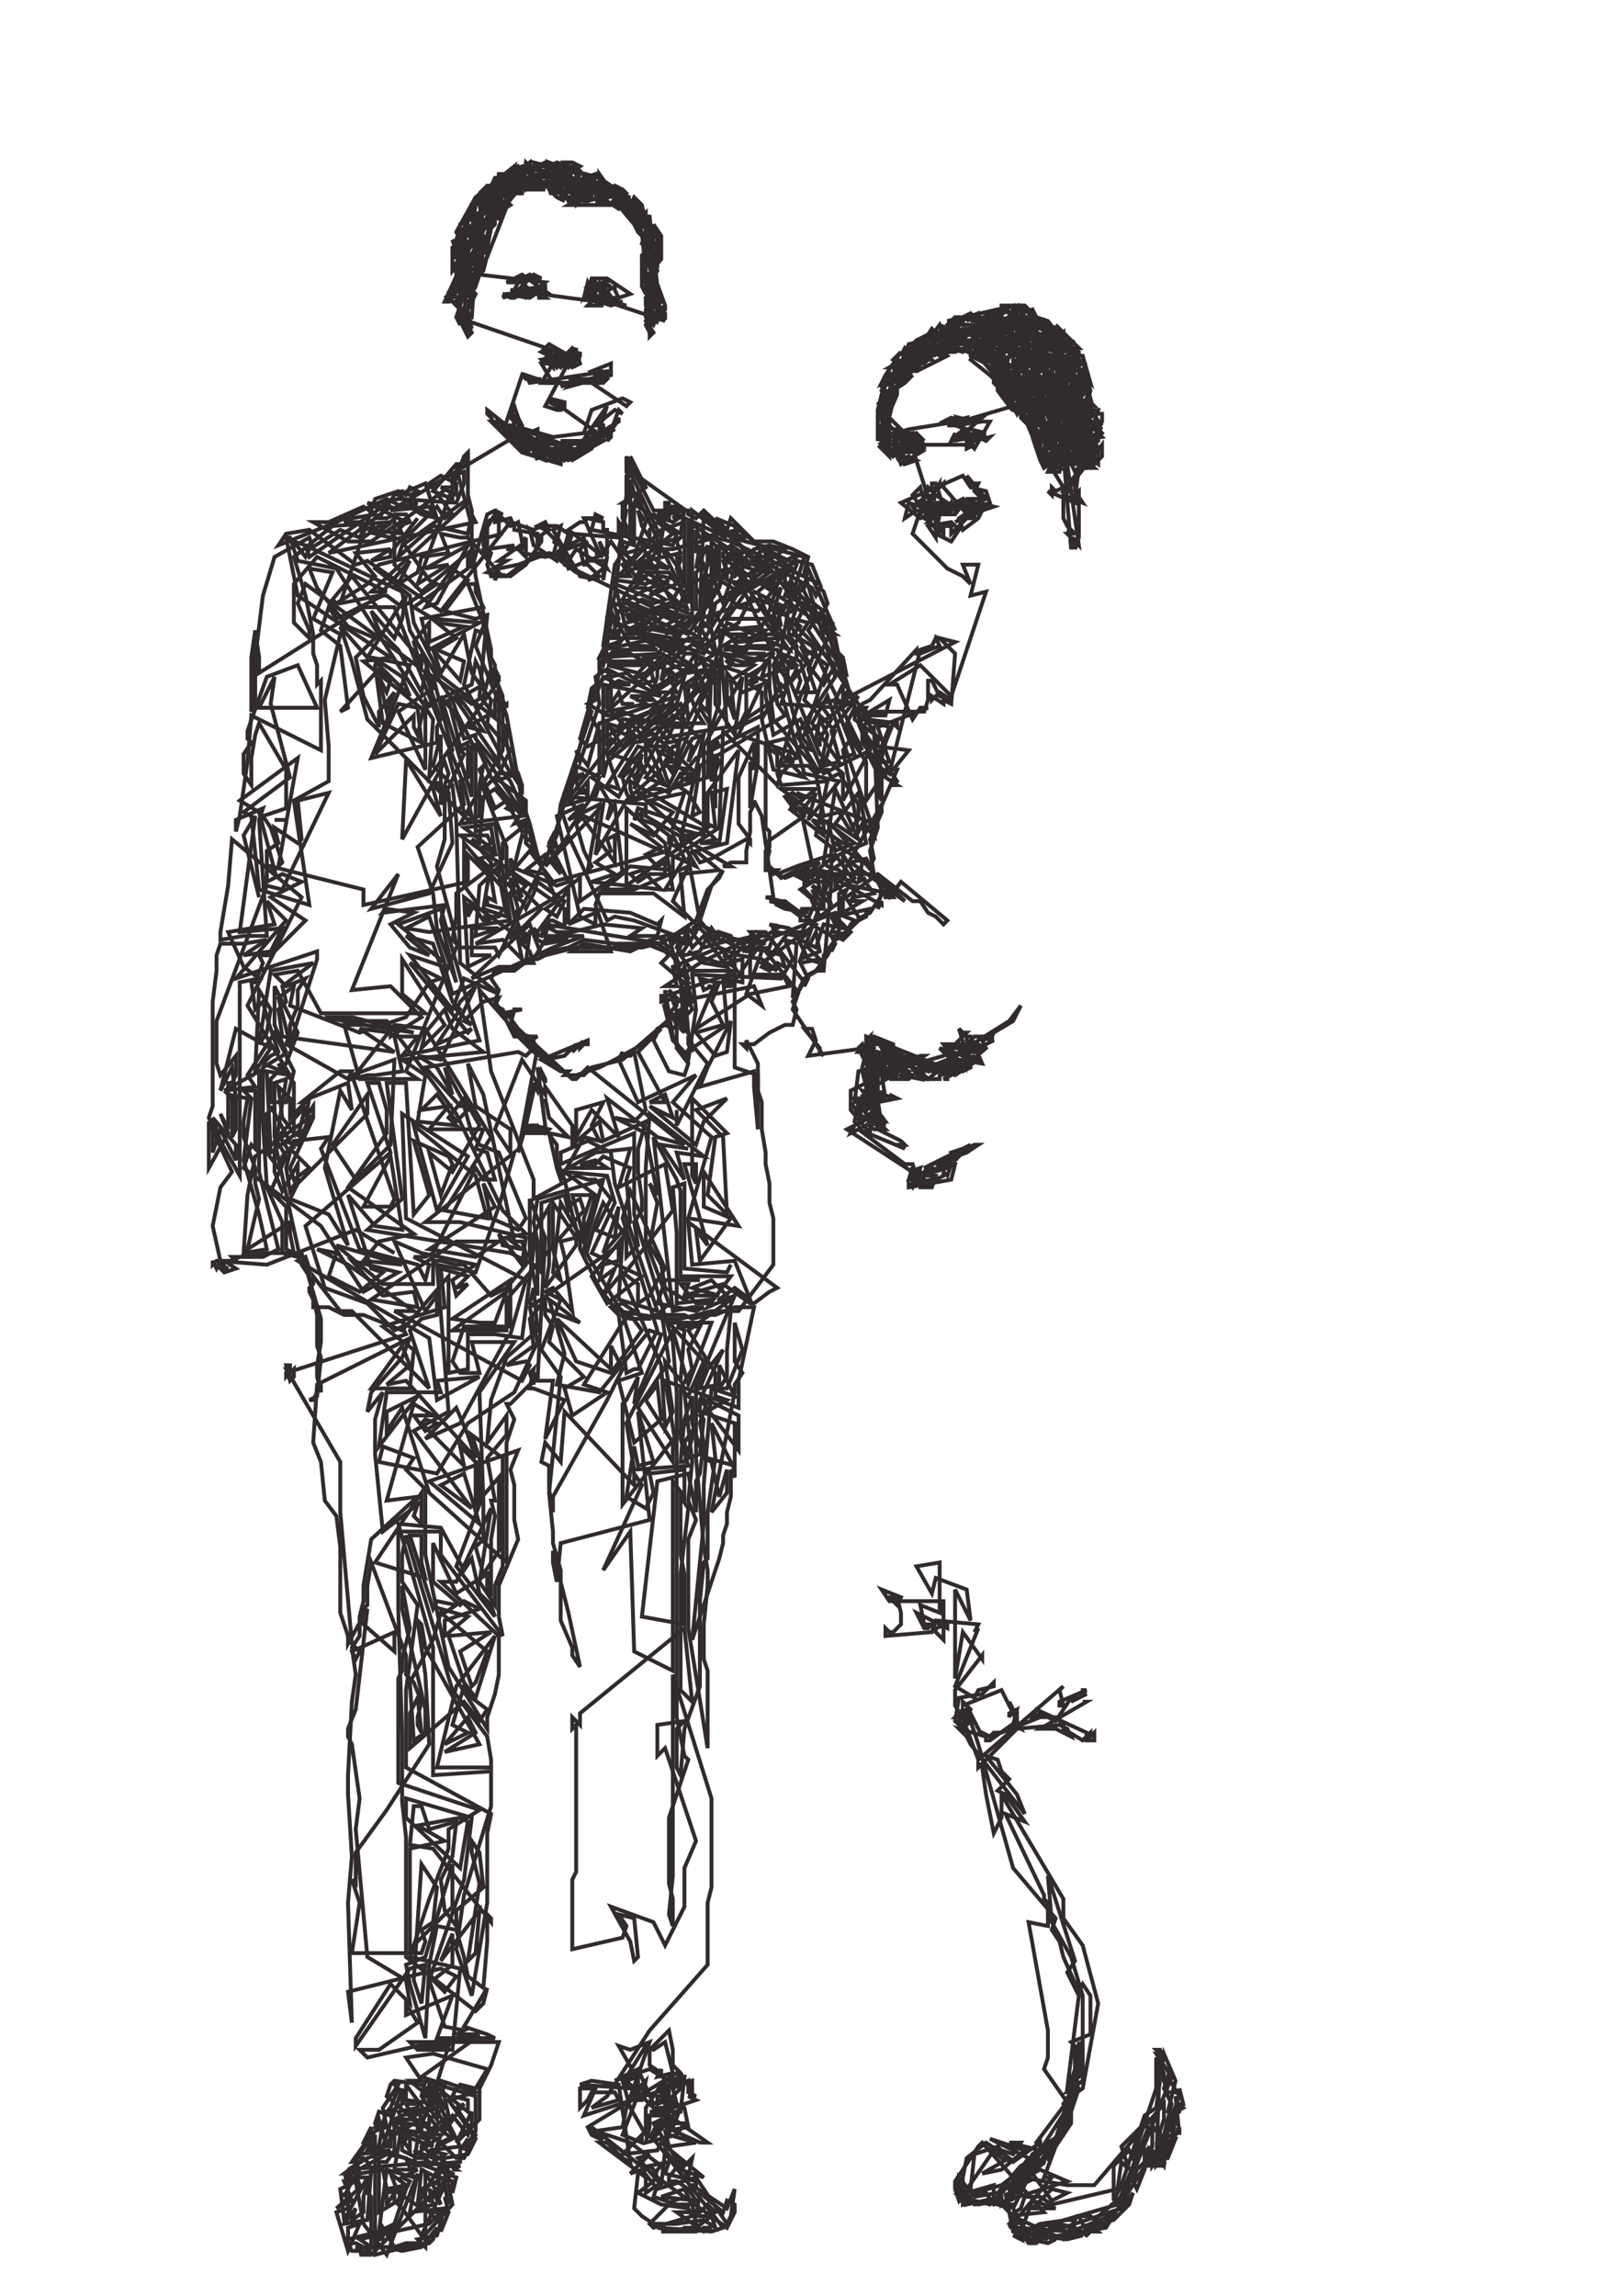 <?xml version="1.0" encoding="ISO-8859-1"?>
<!DOCTYPE svg PUBLIC '-//W3C//DTD SVG 1.0//EN'
          'http://www.w3.org/TR/2001/REC-SVG-20010904/DTD/svg10.dtd'>
<svg width="210.0mm" height="297.0mm" xmlns:xlink="http://www.w3.org/1999/xlink" xmlns="http://www.w3.org/2000/svg"
><g id="Copic_Original_100_Black"
  ><g style="fill:rgb(49,43,43); text-rendering:optimizeLegibility; stroke:rgb(49,43,43);" transform="matrix(1.891,0,0,1.891,0,0) translate(12,0)"
    ><path style="fill:none;" d="M260 118 L258 85 L252 85 L255 87 L258 105 L257 116 L251 95 L253 87 L256 100 L257 107 L254 102 L252 93 L244 82 L242 91 L246 86 L246 89 L266 93 L262 120 L269 109 L269 120 L264 119 L268 113 L268 119 L266 118 L266 117 L260 98 L261 86 L265 92 L264 92 L258 116 L259 119 L268 108 L267 95 L270 105 L261 98 L263 93 L261 95 L262 98 L260 100 L260 106 L262 109 L262 114 L263 117 L264 115 L267 105 L263 103 L261 111 L261 115 L262 116 L261 121 L258 119 L259 115 L258 113 L256 107 L249 102 L246 97 L250 96 L251 98 L252 103 L249 101 L251 101 L248 99 L250 98 L255 93 L257 86 L257 96 L255 99 L255 102 L252 106 L251 104 L251 106 L248 102 L242 82 L242 88 L223 90 L217 103 L224 95 L231 90 L223 92 L221 97 L226 92 L224 91 L234 84 L235 88 L230 88 L228 87 L225 89 L226 89 L228 90 L224 96 L226 95 L220 93 L216 114 L221 112 L225 116 L225 115 L222 112 L224 113 L226 116 L219 117 L220 116 L223 115 L219 112 L217 113 L216 103 L218 96 L218 99 L219 103 L217 105 L216 110 L216 113 L218 114 L217 115 L216 115 L217 114 L219 118 L222 116 L221 115 L219 116 L220 118 L224 116 L223 112 L224 112 L226 115 L226 114 L227 115 L227 116 L223 117 L221 113 L223 114 L221 116 L219 113 L217 112 L222 91 L221 92 L222 90 L226 94 L227 94 L229 92 L235 90 L236 87 L235 84 L259 84 L260 91 L259 89 L260 86 L263 91 L264 88 L266 91 L266 90 L265 91 L267 93 L263 99 L264 103 L268 109 L266 112 L267 113 L268 112 L271 116 L270 111 L270 120 L271 118 L271 120 L269 121 L267 121 L266 129 L264 126 L266 125 L265 125 L264 127 L263 127 L272 115 L271 117 L272 117 L272 120 L255 107 L253 108 L253 106 L258 102 L258 94 L259 93 L262 93 L265 95 L265 94 L264 95 L264 96 L267 102 L266 104 L267 104 L264 101 L263 102 L268 96 L268 95 L270 103 L266 99 L266 97 L270 100 L252 94 L254 88 L255 86 L256 86 L256 87 L252 80 L244 85 L251 85 L251 89 L252 88 L252 86 L243 93 L240 90 L244 91 L248 95 L250 95 L246 92 L247 87 L245 88 L244 86 L245 86 L246 82 L251 83 L257 83 L262 86 L265 88 L257 90 L262 91 L261 94 L255 105 L254 109 L257 108 L256 109 L256 110 L255 112 L255 111 L258 114 L259 118 L257 117 L265 118 L264 116 L263 120 L261 118 L260 119 L262 121 L258 120 L248 96 L250 97 L259 91 L252 101 L255 98 L254 96 L254 97 L273 111 L265 109 L265 106 L261 109 L258 103 L264 106 L267 118 L266 120 L272 114 L271 112 L271 113 L269 115 L267 116 L270 110 L269 103 L266 108 L267 112 L263 109 L264 113 L259 113 L258 111 L261 106 L264 99 L256 105 L259 106 L259 108 L262 111 L266 107 L267 109 L267 108 L271 106 L272 106 L271 109 L273 110 L269 105 L270 101 L268 93 L267 94 L229 87 L230 86 L229 86 L225 88 L224 89 L224 90 L221 99 L223 97 L224 93 L228 89 L233 90 L233 84 L235 83 L241 82 L241 87 L240 91 L243 92 L244 93 L246 98 L241 92 L239 85 L237 87 L235 86 L234 87 L237 86 L236 85 L231 86 L232 84 L231 89 L226 93 L229 93 L228 92 L232 90 L232 89 L258 89 L259 85 L250 82 L255 82 L252 79 L249 81 L247 80 L251 79 L249 90 L247 91 L247 96 L251 94 L253 96 L256 102 L257 100 L259 94 L263 95 L263 97 L261 96 L262 96 L258 101 L260 103 L262 102 L262 101 L261 100 L255 96 L256 94 L253 93 L254 95 L254 85 L252 84 L247 84 L248 83 L243 83 L243 81 L245 82 L246 80 L233 83 L259 88 L258 86 L265 89 L263 90 L261 90 L267 92 L267 91 L263 89 L263 86 L262 87 L259 83 L256 82 L255 80 L252 81 L252 82 L253 84 L257 85 L254 82 L255 81 L253 80 L254 80 L253 79 L247 79 L247 82 L249 87 L247 88 L246 88 L242 87 L240 86 L242 86 L244 87 L243 88 L243 91 L246 93 L250 92 L253 92 L251 90 L250 88 L256 90 L255 88 L256 88 L263 92 L259 92 L251 105 L248 103 L250 102 L252 97 L249 100 L247 101 L246 99 L249 97 L258 104 L263 106 L261 107 L263 108 L266 100 L268 102 L265 107 L263 112 L264 111 L259 116 L261 116 L257 106 L258 107 L257 114 L256 113 L254 108 L255 108 L256 106 L253 103 L253 104 L255 103 L252 100 L253 98 L245 94 L236 90 L231 92 L226 88 L228 88 L231 84 L232 87 L234 86 L218 95 L219 95 L220 97 L220 95 L216 101 L218 103 L217 104 L216 109 L216 104 L217 101 L216 100 L224 97 L222 99 L219 101 L219 100 L220 101 L220 102 L217 109 L220 112 L223 111 L242 108 L235 114 L240 112 L243 113 L238 112 L240 113 L239 113 L239 114 L236 112 L235 113"
      /><path style="fill:none;" d="M265 112 L269 116 L265 119 L266 119 L267 120 L264 120 L267 141 L264 138 L266 138 L264 137 L265 137 L264 136 L263 134 L263 128 L268 130 L266 127 L266 124 L273 115 L273 118 L270 121 L271 121 L257 109 L257 110 L254 110 L252 108 L252 107 L250 106 L250 103 L252 102 L262 94 L266 96 L265 97 L265 96 L268 101 L268 100 L266 102 L265 106 L259 102 L261 99 L264 97 L263 99 L267 102 L269 108 L273 112 L271 114 L268 111 L271 111 L273 113 L262 115 L259 122 L262 122 L263 117 L265 142 L266 139 L265 140 L266 141 L266 142 L267 139 L267 127 L266 128 L266 130 L259 127 L260 128 L260 126 L261 127 L263 126 L255 113 L257 119 L258 121 L270 112 L270 117 L266 122 L257 103 L253 106 L255 106 L257 108 L265 101 L254 101 L252 85 L253 86 L258 84 L262 85 L261 84 L267 90 L264 90 L265 93 L268 94 L266 95 L269 99 L270 105 L271 105 L270 104 L265 114 L264 112 L261 110 L272 110 L273 109 L273 107 L271 107 L269 109 L264 102 L263 104 L262 105 L262 108 L260 108 L259 115 L258 112 L257 112 L256 111 L255 109 L256 109 L243 94 L239 92 L239 90 L238 90 L237 91 L233 90 L249 80 L239 83 L241 83 L239 81 L237 82 L238 82 L237 83 L233 85 L237 87 L241 86 L240 85 L237 85 L216 99 L217 97 L221 91 L219 93 L221 94 L223 89 L227 88 L229 85 L231 87 L229 88 L233 92 L225 96 L221 95 L223 93 L226 91 L227 91 L230 92 L229 91 L235 91 L251 84 L247 87 L248 95 L250 89 L250 94 L252 92 L259 90 L260 88 L256 86 L262 88 L260 89 L262 89 L259 95 L258 95 L257 93 L256 96 L257 95 L255 89 L254 90 L242 92 L241 90 L245 90 L245 89 L250 80 L250 81 L249 83 L249 84 L251 81 L251 88 L250 87 L248 88 L248 90 L246 96 L245 95 L245 99 L249 103 L249 105 L246 101 L246 100 L252 96 L250 96 L251 95 L252 95 L262 100 L262 99 L261 98 L258 99 L259 100 L260 102 L261 102 L261 104 L259 105 L257 105 L256 103 L257 102 L258 102 L256 100 L257 98 L264 96 L268 99 L269 97 L268 97 L270 99 L268 92 L264 92 L264 94 L260 95 L258 91 L255 93 L255 92 L251 101 L250 99 L248 98 L247 97 L246 92 L245 93 L244 91 L241 81 L239 82 L238 83 L240 82 L241 84 L244 82 L246 83 L247 85 L244 86 L244 84 L239 88 L234 88 L235 87 L233 84 L235 82 L236 82 L235 85 L240 87 L241 89 L239 93 L244 97 L249 102 L250 100 L251 102 L253 102 L254 103 L252 105 L251 107 L250 105 L233 110 L235 110 L242 109 L235 108 L234 109 L238 108 L236 113 L237 112 L239 111 L243 112 L241 112 L240 114 L244 113 L243 114 L241 113 L234 114 L235 112 L235 113 L238 111 L232 109 L234 108 L237 109 L236 108 L240 109 L244 109 L240 116 L238 114 L238 116 L240 115 L216 115 L218 117 L218 118 L216 116 L218 116 L218 104 L216 102 L215 106 L215 114 L216 111 L216 110 L218 105 L217 106 L215 104 L216 106 L224 114 L225 113 L227 114 L225 112 L224 113 L224 112 L219 114 L221 120 L226 117 L225 117 L223 116 L220 119 L223 118 L225 119 L222 120 L221 114 L219 112 L221 111 L220 111 L222 114 L222 111 L224 116 L231 138 L227 133 L229 134 L230 132 L227 132 L228 134 L231 132 L234 132 L241 130 L242 131 L241 131 L239 130 L236 130 L235 131 L229 131 L227 134 L229 135 L228 135 L230 133 L232 133 L232 132 L226 132 L226 133 L231 125 L231 126 L232 125 L232 126 L239 134 L237 134 L235 135 L243 131 L242 130 L241 133 L240 131 L237 131 L235 132 L234 130 L233 132 L229 130 L228 131 L232 138 L232 136 L234 136 L234 138 L240 132 L240 134 L238 130 L240 130 L241 131 L244 130 L243 127 L239 126 L237 123 L221 130 L226 134 L228 133 L226 126 L224 128 L226 131 L223 130 L222 134 L225 132 L224 131 L228 128 L230 129 L229 129 L230 128 L233 130 L230 130 L230 139 L228 136 L234 135 L236 137 L234 140 L230 138 L231 133 L235 133 L238 129 L242 129 L240 127 L241 125 L239 125 L238 123 L243 129 L241 130 L245 131 L242 132 L241 134 L237 137 L236 134 L239 132 L238 132 L237 129 L233 131 L232 131 L230 125 L229 125 L229 127 L228 126 L224 138 L233 147 L237 149 L239 151 L237 146 L241 146 L239 154 L243 153 L234 180 L226 172 L218 177 L220 177 L224 186 L226 183 L228 183 L215 188 L218 197 L215 197 L219 187 L220 188 L220 187 L212 186 L215 191 L215 193 L223 194 L219 199 L220 199 L214 213 L194 205 L196 207 L193 205 L191 206 L194 210 L192 209 L201 216 L201 213 L198 212 L200 214 L206 218 L204 218 L211 223 L210 228 L212 227"
      /><path style="fill:none;" d="M187 224 L190 227 L194 225 L200 223 L196 227 L195 226 L193 226 L197 228 L203 228 L201 251 L200 251 L200 249 L197 248 L194 242 L189 241 L188 240 L189 239 L187 245 L181 246 L175 243 L174 243 L172 240 L169 246 L165 247 L163 245 L164 242 L161 245 L159 243 L160 242 L153 244 L147 244 L139 243 L135 245 L130 246 L128 247 L125 239 L110 253 L117 250 L121 250 L124 249 L125 241 L128 242 L129 239 L159 244 L168 238 L171 230 L174 227 L175 225 L172 229 L168 241 L164 247 L167 251 L179 251 L159 258 L159 257 L159 259 L163 258 L161 256 L165 267 L164 266 L164 261 L149 274 L141 276 L139 278 L134 278 L135 277 L133 277 L128 274 L140 269 L140 270 L139 270 L138 271 L138 270 L136 272 L137 270 L134 273 L129 274 L126 272 L121 267 L125 268 L127 271 L122 298 L124 291 L126 282 L126 280 L127 282 L128 277 L129 279 L129 280 L127 276 L129 291 L128 292 L129 293 L130 292 L126 291 L124 293 L128 293 L127 291 L125 291 L124 292 L129 292 L132 296 L132 300 L134 305 L136 314 L138 321 L138 323 L143 333 L146 337 L148 339 L160 341 L164 341 L172 339 L179 339 L188 327 L188 315 L187 311 L187 306 L186 301 L186 298 L185 292 L185 285 L184 282 L184 275 L181 269 L181 271 L180 270 L183 270 L187 267 L191 265 L193 265 L194 261 L193 259 L197 252 L199 251 L202 247 L203 245 L203 246 L204 244 L203 242 L196 238 L195 238 L195 237 L191 234 L187 233 L191 233 L199 239 L185 249 L189 251 L185 248 L179 247 L174 245 L162 250 L163 255 L160 255 L169 249 L179 244 L184 243 L186 244 L177 243 L170 245 L166 240 L163 247 L163 248 L164 250 L161 246 L158 244 L154 245 L137 245 L129 247 L127 248 L125 248 L121 251 L116 251 L115 253 L117 256 L116 259 L118 262 L123 261 L121 261 L120 265 L125 270 L135 278 L137 278 L143 276 L147 274 L156 269 L158 266 L160 265 L162 266 L167 261 L165 255 L166 267 L167 270 L165 273 L162 268 L160 256 L160 260 L165 266 L164 255 L166 253 L165 250 L164 252 L164 251 L166 254 L164 254 L161 242 L169 240 L167 240 L169 239 L175 242 L179 243 L183 242 L186 242 L189 240 L187 239 L192 240 L195 242 L199 233 L196 230 L196 228 L204 221 L209 228 L205 227 L207 226 L204 226 L200 225 L216 234 L216 233 L215 235 L216 230 L215 228 L217 229 L219 232 L217 232 L217 230 L213 236 L211 237 L206 242 L204 243 L201 247 L201 250 L196 253 L195 255 L193 261 L201 273 L200 272 L200 271 L196 266 L198 266 L199 269 L197 273 L212 271 L213 272 L214 270 L217 270 L221 272 L218 272 L220 275 L226 273 L227 273 L214 281 L212 274 L213 275 L211 270 L210 271 L211 272 L210 272 L214 268 L219 270 L219 272 L221 273 L216 274 L217 276 L216 276 L218 277 L232 273 L238 267 L237 267 L236 266 L239 276 L237 277 L236 276 L234 275 L234 278 L232 279 L233 279 L233 275 L228 279 L225 276 L228 277 L228 276 L233 274 L249 264 L252 260 L250 264 L245 267 L244 269 L245 269 L241 271 L240 272 L238 269 L238 268 L239 268 L242 275 L236 274 L237 276 L234 274 L231 271 L241 274 L235 278 L223 273 L210 277 L209 285 L211 284 L208 284 L208 282 L212 280 L215 292 L221 295 L222 296 L221 296 L222 297 L210 292 L222 301 L224 301 L226 307 L229 307 L230 304 L226 304 L233 302 L231 300 L240 296 L241 296 L238 298 L230 301 L235 301 L234 305 L223 307 L223 306 L224 307 L226 302 L223 303 L224 302 L223 305 L226 305 L227 306 L228 306 L232 304 L232 303 L233 304 L234 301 L227 303 L228 302 L227 302 L239 296 L235 300 L234 298 L237 297 L234 300 L229 301 L229 305 L224 306 L224 304 L226 303 L227 305 L207 292 L209 291 L208 293 L212 291 L214 289 L214 287 L213 288 L213 289 L211 290 L210 286 L220 284 L218 283 L219 284 L214 282 L212 278 L213 270 L215 278 L218 276 L224 278 L223 279 L218 279 L220 278 L216 271 L217 271 L217 272 L214 278 L216 291 L217 292 L214 292 L213 291 L213 293 L208 287 L208 285 L210 288 L215 291 L217 291 L215 290 L217 290 L211 282 L216 284 L216 282 L217 284 L215 272 L227 275 L228 275 L225 277 L227 279 L231 279 L231 278 L236 277 L243 271 L242 269 L245 268 L240 268 L236 272 L235 274 L232 270 L241 270 L242 271 L242 270 L241 272 L237 272 L237 273 L232 271 L240 271 L235 276 L232 276 L212 268 L212 269 L213 268 L211 276 L211 277 L212 281 L212 288 L210 285 L209 290 L210 291 L211 285 L211 283 L213 287 L213 273 L212 275 L211 273 L221 276 L223 277 L221 278 L226 279 L223 275 L224 275 L217 279 L222 274 L220 274 L216 279 L218 271 L229 277 L235 277 L240 273 L227 277 L215 273 L215 289 L214 291 L214 269 L212 270"
      /><path style="fill:none;" d="M171 255 L172 255 L170 256 L169 253 L173 254 L168 266 L182 257 L192 255 L191 253 L190 252 L182 252 L182 243 L185 242 L184 241 L186 241 L196 254 L196 255 L197 253 L195 249 L200 248 L197 245 L199 241 L200 246 L195 248 L203 226 L205 226 L203 227 L203 223 L205 221 L212 218 L211 213 L210 215 L206 194 L208 191 L212 197 L212 207 L218 198 L217 199 L218 200 L226 168 L229 167 L230 165 L231 167 L226 169 L225 169 L225 168 L213 181 L211 182 L210 185 L209 183 L207 187 L208 190 L211 194 L198 167 L193 164 L195 162 L194 161 L196 157 L203 161 L201 162 L201 163 L204 166 L204 168 L206 170 L207 175 L189 147 L188 151 L185 150 L189 153 L190 152 L188 158 L187 156 L184 155 L160 163 L157 159 L153 164 L157 167 L158 166 L160 167 L160 168 L162 166 L164 166 L162 168 L161 168 L164 164 L162 163 L160 164 L165 160 L160 158 L161 156 L150 160 L152 159 L152 160 L164 156 L166 151 L176 147 L178 149 L180 147 L180 149 L182 151 L184 146 L181 143 L177 138 L181 139 L179 139 L178 136 L173 134 L176 137 L177 134 L187 144 L187 143 L193 147 L191 149 L191 152 L188 148 L184 144 L185 142 L182 146 L175 144 L175 143 L177 141 L180 143 L171 155 L171 150 L170 146 L168 148 L168 158 L168 152 L178 166 L179 168 L175 168 L177 168 L182 171 L186 169 L180 169 L182 167 L188 167 L189 166 L190 164 L184 164 L182 165 L180 165 L182 163 L186 163 L176 171 L177 172 L171 175 L170 172 L171 172 L168 170 L168 177 L167 177 L169 175 L170 177 L160 188 L163 192 L163 193 L162 193 L160 197 L162 200 L165 186 L162 182 L161 183 L163 176 L162 174 L154 170 L159 170 L155 174 L152 175 L154 175 L158 179 L163 179 L161 175 L162 171 L164 168 L145 160 L145 162 L147 164 L147 161 L148 158 L150 158 L154 155 L157 156 L160 155 L155 152 L152 152 L155 149 L154 149 L157 151 L159 149 L164 150 L163 147 L164 145 L164 144 L163 144 L165 152 L165 150 L162 155 L164 157 L163 158 L154 141 L154 140 L158 143 L158 142 L155 147 L158 147 L160 133 L158 133 L161 134 L161 130 L160 130 L160 131 L164 131 L150 121 L150 122 L151 123 L150 124 L150 130 L149 130 L155 126 L151 118 L152 122 L157 132 L166 132 L166 133 L168 134 L170 132 L187 148 L177 155 L179 157 L184 158 L194 144 L193 144 L191 145 L187 146 L198 152 L199 154 L200 152 L201 153 L202 156 L201 158 L197 155 L195 151 L194 153 L193 151 L192 153 L193 158 L190 159 L191 157 L183 153 L179 161 L170 167 L169 166 L168 167 L172 169 L173 168 L172 163 L170 161 L169 164 L168 162 L168 163 L172 161 L173 156 L180 151 L176 150 L176 148 L175 145 L177 143 L180 145 L183 142 L187 141 L191 142 L178 151 L181 154 L188 169 L182 176 L184 176 L182 177 L185 179 L185 185 L179 188 L181 184 L181 175 L186 172 L185 175 L194 172 L193 171 L193 173 L192 171 L194 170 L194 167 L192 164 L192 161 L197 169 L199 168 L197 173 L199 179 L194 179 L195 176 L194 173 L192 177 L197 171 L195 167 L202 172 L196 190 L210 180 L203 189 L205 196 L209 195 L204 182 L235 166 L231 165 L235 169 L234 182 L232 181 L232 182 L229 180 L229 181 L231 179 L234 181 L231 180 L229 176 L228 176 L228 181 L227 184 L213 184 L218 181 L217 185 L212 185 L197 163 L199 160 L198 159 L197 156 L195 154 L193 160 L197 161 L190 172 L187 169 L181 172 L178 172 L176 170 L183 172 L177 176 L178 186 L176 180 L176 174 L180 179 L185 177 L179 190 L194 195 L195 193 L198 194 L195 190 L193 184 L191 175 L189 172 L188 174 L189 182 L191 185 L169 198 L167 211 L169 210 L166 205 L163 203 L167 200 L164 200 L161 205 L159 204 L156 204 L159 202 L155 197 L155 191 L150 186 L149 186 L148 188 L145 187 L149 193 L152 190 L145 183 L145 178 L148 176 L151 177 L148 177 L144 175 L142 180 L142 181 L140 182 L145 185 L146 185 L149 184 L154 186 L153 187 L156 190 L153 191 L158 188 L161 192 L165 191 L167 193 L166 197 L169 191 L166 188 L162 188 L158 197 L155 201 L160 203 L156 194 L153 193 L148 201 L162 185 L164 186 L165 184 L164 182 L158 187 L170 187 L168 184 L167 181 L166 180 L166 177 L171 180 L171 184 L169 182 L173 175 L173 182 L178 190 L180 175 L170 193 L170 216 L162 214 L165 205 L156 207 L162 210 L157 216 L151 213 L159 219 L155 221 L158 224 L160 223 L160 226 L156 226 L153 228 L151 226 L154 225 L159 230 L141 228 L147 226 L142 223 L146 220 L145 217 L147 216 L147 223 L134 205 L136 201 L139 200 L137 202 L138 205 L139 205 L139 204 L140 206 L140 202 L135 208 L142 206 L143 203 L146 208 L145 212 L147 208 L149 226 L144 230 L152 230 L166 224 L162 233 L176 247 L175 247 L177 248 L178 250 L176 249 L180 248 L180 254 L175 253 L176 265 L167 271 L167 272 L166 270 L166 269 L171 275 L163 291 L163 287"
      /><path style="fill:none;" d="M166 297 L159 296 L165 305 L163 298 L170 299 L156 288 L155 302 L155 321 L161 337 L159 339 L161 352 L153 364 L162 378 L162 373 L155 362 L158 358 L159 367 L152 373 L148 357 L154 355 L149 340 L152 339 L149 337 L146 338 L148 340 L150 355 L152 354 L153 354 L158 344 L149 315 L151 308 L160 328 L158 331 L156 335 L153 337 L153 332 L149 329 L144 335 L147 328 L143 331 L144 327 L148 326 L148 322 L125 338 L127 347 L121 360 L109 368 L101 381 L86 378 L87 374 L95 377 L93 380 L98 385 L98 402 L104 431 L114 447 L114 444 L116 438 L117 433 L117 423 L102 409 L106 409 L115 390 L112 409 L116 415 L116 410 L118 405 L118 377 L110 371 L112 377 L112 389 L106 405 L116 418 L115 415 L112 412 L110 403 L108 406 L102 395 L91 394 L100 426 L100 459 L115 458 L115 467 L108 490 L106 504 L110 516 L114 492 L114 474 L115 469 L93 457 L93 437 L96 415 L92 409 L92 402 L93 397 L105 437 L114 449 L115 455 L115 457 L101 457 L106 436 L116 423 L111 439 L108 435 L104 423 L115 422 L107 427 L110 436 L111 435 L114 427 L102 417 L100 424 L94 435 L95 450 L98 448 L98 442 L92 416 L92 410 L94 421 L92 429 L92 432 L91 434 L91 461 L112 468 L104 473 L104 478 L99 491 L94 506 L107 509 L105 530 L96 530 L94 528 L117 528 L115 534 L112 540 L112 548 L106 554 L110 546 L110 549 L109 552 L105 547 L97 555 L97 556 L101 553 L97 552 L97 549 L99 549 L99 548 L103 545 L100 539 L109 546 L109 543 L105 542 L106 540 L107 539 L111 540 L114 535 L100 531 L93 532 L97 538 L94 538 L100 543 L99 543 L105 552 L104 553 L102 554 L106 558 L108 558 L111 552 L110 551 L106 545 L108 544 L103 551 L103 550 L100 551 L99 550 L93 549 L88 554 L88 555 L86 548 L85 550 L86 550 L85 549 L86 546 L89 547 L90 550 L90 556 L88 559 L86 559 L86 572 L91 569 L92 566 L88 567 L88 570 L90 567 L90 569 L92 571 L97 578 L103 565 L104 570 L103 568 L104 572 L102 577 L102 575 L99 572 L102 572 L99 575 L81 579 L84 581 L84 568 L83 567 L83 566 L81 565 L80 562 L77 562 L81 559 L79 559 L84 552 L84 550 L82 554 L106 563 L105 567 L105 564 L102 563 L101 565 L101 564 L97 566 L97 567 L99 569 L102 566 L104 560 L107 560 L105 561 L106 561 L100 557 L98 558 L96 558 L92 556 L92 553 L94 556 L94 552 L91 546 L96 545 L96 544 L93 544 L94 546 L99 545 L104 529 L96 529 L83 532 L81 530 L86 530 L96 523 L93 518 L93 521 L105 516 L101 527 L110 527 L112 526 L106 526 L108 525 L103 524 L99 512 L108 486 L110 470 L93 465 L93 470 L107 483 L109 471 L107 470 L96 472 L103 476 L94 478 L94 504 L105 493 L105 482 L98 506 L93 508 L94 513 L98 527 L99 508 L101 498 L106 499 L108 506 L109 511 L113 514 L114 502 L114 495 L115 496 L115 497 L100 478 L94 477 L95 467 L97 467 L99 473 L106 471 L105 480 L102 486 L103 494 L106 498 L106 494 L113 488 L112 479 L110 476 L110 479 L112 487 L109 507 L111 505 L112 494 L102 507 L105 500 L105 508 L100 512 L103 515 L106 511 L102 509 L78 515 L79 523 L78 492 L79 480 L78 464 L78 459 L79 440 L80 433 L79 426 L81 423 L81 418 L82 414 L82 410 L84 398 L96 387 L88 388 L95 363 L100 366 L95 366 L98 370 L101 368 L98 367 L97 368 L108 379 L107 374 L111 378 L111 389 L117 382 L117 401 L113 407 L111 400 L113 398 L113 388 L112 360 L121 347 L110 347 L112 355 L107 355 L105 352 L108 343 L120 343 L120 331 L105 341 L112 342 L116 342 L119 334 L105 344 L119 344 L119 336 L139 313 L138 310 L136 311 L135 313 L134 309 L128 311 L128 329 L126 327 L120 324 L83 318 L92 310 L88 280 L93 280 L95 314 L99 309 L95 295 L104 299 L105 301 L102 309 L99 298 L105 303 L112 291 L108 284 L104 289 L106 291 L96 290 L98 278 L92 274 L113 272 L105 266 L103 261 L98 267 L97 271 L103 265 L92 248 L92 257 L98 262 L71 262 L65 251 L59 252 L62 255 L67 253 L65 256 L65 260 L63 265 L63 267 L62 270 L78 279 L79 277 L76 277 L66 285 L67 285 L63 289 L63 284 L60 281 L61 289 L64 293 L64 280 L60 275 L61 277 L56 275 L58 273 L60 272 L57 263 L56 259 L54 261 L53 254 L54 254 L56 249 L55 247 L58 247 L67 238 L58 232 L66 228 L61 226 L57 228 L57 220 L60 218 L59 214 L65 218 L66 217 L65 207 L73 205 L61 230 L57 229 L44 264 L44 275 L45 278 L49 273 L49 278 L48 280 L47 280 L47 292 L45 288 L47 293 L42 302 L42 290 L48 303 L45 307 L43 317 L45 326 L44 328 L43 326 L43 327 L44 326 L57 327 L80 318 L90 324"
      /><path style="fill:none;" d="M129 284 L130 289 L135 294 L130 293 L132 302 L133 305 L139 294 L143 295 L141 291 L144 285 L137 287 L137 294 L141 287 L148 294 L145 284 L158 294 L165 296 L140 276 L137 279 L136 279 L122 266 L119 262 L121 262 L119 263 L118 261 L116 260 L117 258 L113 259 L108 264 L110 265 L106 261 L107 259 L111 255 L102 274 L96 273 L101 276 L105 283 L103 276 L109 287 L106 290 L101 283 L97 287 L104 286 L99 292 L113 292 L111 297 L114 298 L116 305 L113 305 L111 302 L100 324 L98 325 L95 325 L99 327 L98 331 L96 327 L81 323 L71 297 L73 294 L64 295 L64 297 L58 286 L58 287 L57 288 L57 298 L60 302 L61 299 L63 297 L68 302 L64 305 L63 302 L69 289 L69 286 L67 289 L68 284 L78 280 L79 287 L76 282 L72 302 L78 322 L73 314 L63 310 L65 306 L83 288 L83 283 L74 296 L80 305 L89 296 L90 274 L79 278 L90 310 L89 312 L82 312 L89 299 L92 318 L85 317 L78 309 L84 328 L87 329 L81 334 L73 330 L75 324 L70 323 L78 327 L95 339 L90 339 L123 357 L125 353 L124 352 L119 353 L126 348 L125 341 L129 336 L129 340 L131 343 L130 347 L139 356 L134 359 L136 366 L145 360 L139 358 L149 342 L151 340 L154 344 L146 355 L137 352 L132 341 L146 354 L146 348 L149 354 L145 362 L131 387 L131 391 L130 385 L130 379 L128 378 L129 373 L133 378 L134 365 L152 384 L152 381 L154 384 L144 406 L151 396 L152 427 L162 432 L162 383 L165 387 L165 380 L156 381 L157 386 L155 390 L150 387 L152 374 L153 379 L157 378 L153 365 L156 393 L133 399 L132 409 L131 404 L131 401 L135 417 L138 431 L136 428 L136 426 L133 419 L133 406 L131 399 L131 396 L130 386 L133 356 L128 349 L133 336 L129 334 L131 333 L136 339 L134 325 L133 321 L137 320 L131 311 L131 323 L133 331 L131 329 L133 311 L140 323 L142 316 L144 311 L150 320 L150 325 L153 322 L152 316 L154 313 L154 310 L153 303 L153 297 L155 290 L144 295 L143 290 L136 296 L136 291 L129 281 L129 283 L123 274 L116 292 L120 298 L120 292 L111 286 L109 275 L113 283 L121 321 L123 321 L124 324 L124 327 L119 333 L115 335 L108 327 L106 327 L102 326 L100 326 L100 332 L87 332 L75 322 L92 327 L82 326 L86 321 L95 319 L78 307 L88 293 L88 287 L86 280 L83 280 L89 298 L67 317 L72 333 L83 337 L90 344 L92 343 L93 345 L62 355 L62 356 L64 354 L64 356 L63 357 L62 353 L63 353 L63 354 L62 354 L76 378 L76 391 L79 425 L81 427 L80 429 L79 427 L90 422 L90 427 L82 420 L82 416 L83 415 L83 410 L84 404 L93 428 L93 433 L95 435 L97 440 L96 444 L96 446 L97 448 L96 439 L94 443 L94 452 L108 440 L112 445 L114 442 L110 439 L108 436 L105 446 L109 448 L103 451 L109 444 L111 448 L103 453 L112 451 L98 426 L97 420 L96 419 L98 433 L99 451 L88 468 L80 479 L80 487 L79 486 L81 492 L79 505 L97 505 L98 502 L97 499 L100 497 L101 488 L97 482 L95 512 L97 518 L98 508 L94 509 L80 529 L80 527 L89 513 L94 518 L93 512 L83 506 L80 473 L81 465 L79 451 L78 449 L78 447 L80 442 L83 416 L78 425 L78 423 L76 417 L76 400 L75 392 L72 388 L71 378 L69 373 L70 358 L94 346 L92 351 L84 360 L83 365 L87 360 L85 367 L85 376 L87 396 L96 389 L95 392 L97 394 L97 386 L85 404 L98 408 L97 404 L97 397 L94 397 L100 416 L101 414 L106 415 L103 417 L102 416 L109 418 L103 423 L103 419 L112 416 L108 414 L107 415 L100 409 L100 399 L106 412 L114 407 L114 411 L115 412 L115 398 L116 392 L115 388 L116 388 L114 377 L119 371 L119 366 L114 373 L115 362 L119 351 L127 344 L126 333 L125 337 L138 342 L130 336 L134 350 L132 358 L143 360 L156 344 L159 345 L157 351 L152 363 L153 356 L150 362 L149 363 L149 389 L170 362 L170 363 L179 375 L179 366 L171 362 L169 368 L170 373 L169 381 L168 383 L168 391 L166 381 L158 383 L154 418 L165 420 L165 407 L164 402 L164 387 L166 390 L164 407 L164 437 L167 440 L165 421 L138 443 L138 446 L136 444 L136 447 L137 446 L137 484 L136 486 L136 504 L149 501 L150 498 L148 495 L152 496 L153 506 L152 507 L151 502 L146 493 L157 497 L160 503 L165 493 L165 483 L168 476 L160 452 L158 454 L158 446 L165 445 L163 447 L163 457 L164 459 L165 447 L169 436 L169 414 L170 404 L171 403 L171 391 L173 377 L172 368 L178 380 L178 382 L177 380 L177 387 L176 391 L176 394 L175 397 L175 399 L174 403 L167 424 L170 394 L170 384 L172 359 L178 361 L174 353 L174 358 L169 359 L171 354 L175 349 L169 362 L169 365 L178 368 L178 379 L171 377"
      /><path style="fill:none;" d="M163 375 L160 357 L179 364 L179 357 L183 338 L178 338 L173 340 L171 340 L167 341 L165 340 L157 340 L156 341 L151 341 L148 338 L139 323 L144 305 L127 310 L126 316 L127 321 L127 335 L125 325 L125 310 L129 320 L127 357 L131 357 L129 372 L134 362 L126 359 L125 359 L126 354 L125 355 L126 358 L126 355 L127 356 L120 363 L119 363 L121 367 L119 373 L119 404 L99 386 L92 364 L88 370 L88 365 L96 361 L86 374 L88 360 L102 360 L101 357 L112 356 L101 362 L99 346 L65 326 L67 325 L68 328 L68 329 L65 325 L61 324 L61 316 L57 307 L56 290 L56 276 L61 273 L62 272 L59 265 L59 255 L65 267 L62 275 L58 279 L58 285 L62 285 L64 277 L59 267 L52 278 L54 281 L46 282 L55 277 L55 303 L60 323 L56 325 L48 325 L49 326 L46 326 L49 328 L46 329 L45 328 L47 328 L45 327 L50 325 L57 324 L66 324 L71 341 L71 347 L70 353 L70 356 L71 360 L71 358 L69 362 L68 362 L70 361 L71 351 L70 348 L70 340 L68 330 L66 327 L59 295 L67 286 L65 294 L66 292 L58 298 L57 277 L63 278 L52 260 L66 232 L48 217 L47 229 L45 241 L45 243 L51 242 L57 242 L55 212 L56 209 L49 212 L49 215 L50 211 L52 197 L53 185 L71 194 L71 176 L70 177 L70 172 L69 169 L69 164 L67 154 L64 144 L74 136 L89 135 L90 134 L90 146 L97 153 L109 143 L109 147 L95 157 L100 160 L112 161 L99 168 L97 160 L113 157 L111 153 L111 151 L109 151 L113 161 L113 162 L111 167 L118 184 L118 194 L107 213 L123 211 L115 201 L111 192 L123 210 L121 213 L124 212 L124 218 L126 220 L125 215 L123 215 L120 209 L118 206 L116 202 L122 200 L123 203 L123 204 L121 201 L119 192 L119 188 L101 174 L100 171 L95 161 L94 154 L85 147 L86 146 L118 138 L117 138 L117 134 L118 134 L120 136 L122 135 L123 140 L124 139 L123 142 L119 142 L121 141 L114 142 L114 144 L113 142 L114 141 L114 135 L117 133 L118 133 L116 132 L114 133 L110 147 L110 136 L106 121 L109 118 L109 128 L110 132 L110 139 L111 149 L115 168 L115 170 L116 172 L116 175 L118 180 L118 182 L119 185 L123 207 L125 213 L127 221 L128 223 L129 223 L133 211 L138 193 L144 170 L146 161 L146 157 L147 154 L150 128 L150 123 L151 121 L150 118 L150 120 L158 137 L158 139 L160 136 L163 138 L162 141 L141 137 L142 133 L144 134 L139 134 L143 143 L142 143 L144 144 L135 137 L138 135 L139 135 L140 134 L144 135 L144 137 L145 137 L145 143 L135 147 L134 144 L134 143 L129 144 L123 143 L124 144 L124 140 L117 145 L119 145 L114 148 L120 149 L124 146 L128 140 L128 139 L127 140 L127 138 L121 137 L121 136 L120 134 L116 135 L116 133 L113 138 L113 141 L115 143 L114 146 L115 149 L119 149 L127 143 L131 144 L133 136 L131 137 L138 149 L143 150 L137 148 L133 145 L135 138 L132 136 L128 136 L126 137 L120 135 L102 158 L83 145 L80 146 L68 137 L62 138 L60 141 L75 135 L88 129 L92 131 L96 130 L94 131 L97 133 L101 134 L98 125 L91 128 L97 132 L100 133 L99 131 L89 132 L121 113 L122 115 L129 117 L130 116 L135 116 L131 119 L128 113 L126 114 L124 111 L131 113 L139 112 L141 106 L149 103 L151 104 L150 105 L141 99 L144 99 L145 98 L141 96 L146 94 L146 97 L135 100 L136 99 L133 100 L137 98 L135 98 L141 98 L140 99 L129 99 L131 99 L128 94 L129 94 L128 93 L137 91 L138 94 L136 95 L134 94 L135 95 L138 92 L138 91 L137 93 L130 89 L129 90 L130 90 L128 91 L130 92 L131 90 L133 93 L136 90 L137 91 L137 90 L129 105 L132 106 L133 106 L133 104 L130 104 L132 105 L134 105 L134 104 L130 103 L144 113 L144 110 L142 110 L147 106 L149 107 L148 106 L145 114 L146 113 L146 112 L145 113 L143 111 L145 105 L138 115 L133 114 L140 114 L140 112 L142 112 L141 116 L136 119 L135 118 L133 119 L133 120 L123 117 L115 109 L117 109 L119 112 L120 112 L121 109 L120 108 L121 105 L124 114 L114 106 L114 107 L115 108 L116 110 L120 114 L127 111 L127 116 L129 118 L129 119 L124 117 L128 114 L130 115 L126 117 L139 116 L138 115 L148 109 L148 108 L147 110 L146 111 L147 111 L132 119 L130 119 L132 115 L124 113 L125 115 L122 115 L125 117 L123 116 L122 108 L123 110 L120 113 L117 110 L120 110 L134 115 L136 117 L132 117 L131 116 L128 116 L126 115 L130 118 L135 119 L144 114 L143 114 L137 117 L134 119 L133 115 L121 114 L121 107 L123 112 L119 111 L128 118 L141 113 L145 112 L142 114 L132 118 L124 112 L127 119"
      /><path style="fill:none;" d="M118 112 L123 97 L124 98 L128 98 L127 98 L124 97 L125 99 L145 96 L145 97 L143 99 L141 99 L143 96 L144 96 L142 97 L143 98 L144 97 L137 99 L128 99 L131 94 L131 95 L129 93 L132 93 L134 95 L136 93 L137 94 L129 91 L130 91 L132 95 L134 93 L129 92 L133 95 L136 91 L138 93 L109 83 L110 85 L108 76 L106 82 L107 84 L107 83 L109 87 L110 86 L108 82 L111 76 L110 75 L110 74 L107 71 L106 75 L106 74 L113 69 L120 51 L118 47 L120 44 L121 45 L125 42 L125 43 L124 42 L123 50 L118 50 L120 45 L117 45 L116 53 L117 52 L119 52 L120 53 L115 56 L116 57 L116 58 L115 59 L114 64 L112 67 L113 51 L114 53 L112 56 L113 57 L112 57 L110 54 L110 55 L109 56 L112 55 L116 46 L126 46 L136 50 L137 53 L138 52 L139 50 L137 50 L131 46 L131 49 L132 49 L130 50 L141 49 L143 48 L143 45 L150 55 L152 51 L154 53 L156 62 L157 60 L158 61 L157 58 L159 61 L159 67 L154 73 L154 66 L156 64 L156 68 L160 79 L160 80 L158 81 L160 82 L160 81 L155 78 L155 79 L156 81 L154 60 L149 51 L150 50 L149 49 L147 48 L144 50 L142 50 L140 48 L136 46 L133 46 L138 43 L136 42 L134 42 L135 43 L132 42 L130 43 L125 49 L129 49 L122 47 L121 49 L119 51 L121 43 L111 51 L106 60 L107 62 L107 65 L105 62 L107 68 L108 67 L103 78 L104 78 L104 76 L109 78 L107 81 L110 82 L111 68 L112 68 L112 66 L107 66 L108 64 L108 62 L107 61 L109 58 L110 61 L108 61 L111 57 L114 59 L127 43 L129 42 L130 45 L131 45 L132 47 L125 47 L125 44 L127 44 L126 42 L138 45 L137 46 L137 43 L142 49 L135 53 L149 53 L148 54 L145 52 L142 52 L149 50 L158 64 L155 63 L158 70 L155 75 L158 75 L159 78 L158 79 L157 78 L158 78 L155 83 L157 86 L156 87 L156 86 L155 84 L157 81 L160 83 L142 77 L140 79 L144 79 L142 78 L144 75 L141 75 L140 73 L139 77 L140 76 L141 72 L145 72 L151 76 L148 77 L147 75 L147 74 L144 76 L147 78 L144 74 L145 73 L144 73 L140 78 L142 76 L143 78 L146 79 L149 78 L148 78 L147 77 L144 77 L142 73 L141 73 L140 74 L146 74 L143 73 L140 77 L142 77 L150 79 L120 75 L121 75 L122 73 L123 73 L125 75 L121 77 L120 77 L118 76 L125 77 L128 75 L126 75 L129 77 L127 77 L130 76 L123 71 L119 73 L121 73 L125 71 L126 72 L128 72 L126 71 L122 75 L129 74 L129 76 L119 76 L118 77 L121 76 L124 77 L129 73 L112 71 L111 74 L110 73 L110 72 L113 70 L114 66 L113 62 L112 65 L113 67 L112 70 L107 69 L106 70 L108 70 L107 76 L106 78 L105 78 L107 80 L107 82 L109 86 L108 74 L116 51 L114 51 L116 50 L117 50 L116 54 L107 58 L107 59 L106 62 L107 63 L105 64 L105 70 L118 53 L119 53 L117 57 L118 48 L117 49 L114 48 L112 50 L123 45 L124 49 L129 45 L130 49 L132 51 L134 52 L133 51 L133 49 L132 50 L129 48 L138 48 L132 44 L137 51 L142 46 L142 45 L139 46 L140 52 L146 50 L151 51 L147 52 L152 58 L153 60 L154 61 L155 60 L154 63 L159 66 L159 64 L158 62 L158 69 L156 71 L155 74 L155 76 L154 74 L154 71 L155 66 L154 67 L157 77 L155 80 L155 82 L157 84 L159 79 L159 81 L158 83 L155 77 L158 74 L156 56 L155 56 L155 55 L154 56 L154 59 L155 57 L151 56 L154 54 L152 52 L149 52 L143 49 L142 51 L145 48 L146 48 L143 46 L136 44 L135 44 L130 42 L135 52 L140 51 L135 47 L121 44 L122 43 L123 44 L124 46 L122 45 L120 48 L118 46 L111 52 L109 55 L108 58 L109 60 L106 67 L106 63 L112 51 L114 54 L112 53 L113 58 L114 56 L115 52 L123 49 L118 49 L114 52 L110 64 L111 58 L113 61 L111 65 L111 69 L110 67 L109 77 L109 76 L107 75 L103 77 L105 77 L107 74 L106 72 L106 68 L109 62 L107 72 L105 75 L107 79 L111 53 L123 43 L129 43 L131 44 L136 43 L139 48 L144 48 L143 47 L142 49 L148 49 L156 57 L156 62 L158 61 L158 66 L155 67 L156 66 L156 63 L152 57 L150 55 L146 52 L151 54 L147 50 L145 51 L139 52 L134 51 L135 49 L140 49 L137 48 L136 46 L134 46 L128 44 L124 44 L127 46 L136 45 L131 43 L121 48 L122 46 L128 48 L132 48 L142 47 L151 55 L155 59 L155 62 L157 59 L152 53 L158 77 L158 80 L156 85 L155 73 L155 68 L157 69 L157 80 L156 77 L157 60 L147 49 L135 51 L132 49 L141 51 L141 46 L122 48 L120 47 L115 55 L109 68 L108 83 L115 57 L117 53"
      /><path style="fill:none;" d="M96 134 L89 143 L89 144 L84 145 L89 142 L80 143 L85 149 L83 151 L75 156 L74 155 L79 149 L97 171 L97 169 L98 171 L100 178 L91 184 L98 199 L98 184 L82 171 L89 170 L65 154 L62 139 L63 139 L65 145 L75 147 L100 186 L99 201 L117 176 L117 175 L116 173 L115 175 L117 178 L116 181 L116 185 L112 180 L114 159 L111 160 L103 158 L109 150 L105 147 L98 157 L101 156 L109 141 L98 147 L104 146 L96 151 L108 118 L109 117 L109 119 L108 120 L106 120 L100 127 L105 129 L105 123 L108 122 L108 125 L106 130 L91 129 L87 130 L89 131 L73 143 L111 135 L110 133 L109 138 L100 136 L91 144 L92 141 L109 129 L109 130 L84 153 L88 153 L70 144 L64 151 L64 161 L68 165 L68 163 L65 156 L67 151 L97 173 L95 166 L99 161 L99 166 L108 162 L101 161 L106 165 L101 168 L108 171 L107 176 L100 168 L102 174 L108 164 L110 174 L115 181 L114 187 L120 194 L117 200 L120 200 L108 177 L111 163 L114 164 L114 167 L115 173 L113 180 L110 182 L100 175 L105 194 L104 195 L108 210 L110 211 L108 203 L90 157 L82 157 L55 174 L55 170 L54 163 L53 170 L53 184 L54 182 L54 170 L56 154 L59 144 L68 139 L69 142 L92 153 L94 163 L101 175 L105 181 L106 184 L111 194 L111 215 L115 214 L116 220 L108 214 L116 213 L120 238 L99 241 L93 240 L99 237 L103 249 L91 239 L102 235 L110 263 L112 269 L92 273 L96 268 L90 268 L92 277 L85 278 L83 278 L79 279 L90 265 L98 266 L115 294 L103 313 L114 315 L111 304 L95 291 L101 313 L109 299 L92 288 L93 315 L124 331 L120 345 L119 346 L107 368 L98 372 L106 364 L109 371 L111 377 L93 357 L88 358 L94 353 L92 348 L84 359 L94 359 L95 349 L87 343 L103 338 L102 328 L109 330 L106 333 L109 332 L106 335 L105 331 L111 327 L97 324 L90 321 L98 339 L101 335 L101 340 L97 341 L94 344 L99 359 L79 339 L76 339 L69 330 L69 332 L68 333 L68 334 L69 336 L69 338 L73 338 L77 340 L82 340 L92 344 L104 330 L104 355 L109 354 L109 345 L116 345 L123 346 L126 323 L126 319 L130 312 L130 327 L129 333 L137 322 L137 319 L139 318 L139 315 L141 309 L136 309 L139 320 L142 309 L134 303 L145 304 L147 311 L141 324 L154 330 L145 337 L141 330 L149 320 L148 336 L158 339 L147 306 L146 298 L140 295 L133 298 L133 301 L152 293 L152 314 L162 347 L163 360 L163 444 L165 454 L166 455 L161 470 L161 487 L162 491 L162 498 L161 495 L162 485 L162 433 L172 465 L172 488 L171 492 L171 508 L156 525 L145 542 L141 545 L148 543 L147 541 L141 541 L140 543 L138 545 L138 540 L142 540 L139 547 L167 538 L167 541 L164 536 L162 534 L162 530 L161 525 L156 530 L156 534 L159 536 L159 535 L158 537 L162 536 L160 528 L157 530 L155 529 L150 537 L152 536 L148 529 L151 530 L156 528 L150 545 L149 550 L142 551 L151 554 L159 560 L158 561 L157 564 L153 567 L159 570 L166 571 L167 573 L157 576 L156 575 L162 569 L166 568 L165 566 L159 568 L168 569 L166 566 L163 564 L161 564 L161 563 L164 559 L165 560 L167 558 L166 563 L157 549 L159 548 L162 550 L164 545 L162 547 L161 552 L168 554 L161 555 L160 551 L166 550 L165 545 L161 543 L158 544 L158 542 L159 542 L159 539 L155 545 L155 552 L151 545 L149 538 L151 540 L138 539 L141 538 L148 539 L151 559 L149 558 L145 554 L143 554 L155 563 L155 567 L158 565 L157 568 L163 570 L167 570 L168 575 L167 576 L159 577 L168 577 L170 576 L172 576 L170 577 L163 572 L169 572 L171 570 L173 572 L171 573 L168 573 L169 567 L175 572 L176 569 L178 570 L178 572 L176 576 L158 563 L157 561 L156 560 L161 559 L160 562 L168 564 L168 565 L167 565 L176 571 L178 566 L177 573 L176 575 L168 563 L158 566 L154 561 L151 562 L156 557 L153 558 L159 565 L160 556 L164 561 L170 563 L159 554 L158 556 L149 557 L154 552 L154 554 L149 552 L154 539 L155 538 L154 543 L153 543 L152 542 L153 539 L153 537 L150 538 L157 545 L161 545 L162 542 L164 540 L156 535 L147 538 L153 535 L157 544 L161 542 L161 539 L164 538 L163 536 L140 550 L141 552 L143 553 L144 553 L142 552 L141 551 L141 550 L155 561 L153 562 L152 571 L154 573 L157 575 L163 575 L170 574 L173 576 L172 573 L168 576 L165 576 L164 577 L158 576 L172 577 L175 576 L157 553 L161 548 L162 549 L165 549 L163 552 L155 554 L156 550 L156 547 L161 547 L171 554 L169 554 L158 549 L156 553 L162 545 L168 543 L166 542 L168 542 L166 541 L166 538 L162 540 L163 544 L160 544 L160 538 L165 537 L164 546 L156 546"
      /><path style="fill:none;" d="M90 547 L89 546 L92 544 L92 540 L87 555 L89 555 L89 551 L100 555 L98 553 L92 551 L98 547 L96 551 L96 549 L95 547 L101 545 L101 548 L97 542 L98 538 L111 542 L111 551 L108 556 L109 553 L107 556 L107 559 L95 560 L96 553 L100 558 L95 556 L99 559 L78 561 L83 558 L89 556 L81 557 L85 551 L88 550 L87 545 L91 539 L90 539 L91 540 L89 545 L88 546 L87 549 L86 555 L83 556 L85 552 L85 583 L93 581 L99 580 L100 579 L101 576 L97 581 L92 582 L88 581 L80 581 L82 582 L79 582 L78 580 L80 580 L84 582 L83 582 L81 583 L84 583 L105 562 L100 559 L103 557 L99 556 L107 555 L99 539 L98 542 L100 542 L97 539 L90 538 L89 539 L88 542 L95 548 L90 548 L92 547 L96 546 L99 551 L104 547 L102 538 L111 541 L104 543 L111 553 L109 557 L103 558 L96 570 L97 561 L101 563 L103 560 L105 570 L96 580 L93 580 L90 581 L87 576 L87 579 L86 579 L86 577 L88 561 L95 563 L93 558 L88 557 L77 563 L83 563 L77 574 L76 566 L80 564 L82 575 L88 583 L96 562 L94 572 L103 571 L101 578 L96 579 L98 581 L98 562 L100 565 L102 570 L99 566 L100 570 L97 571 L91 567 L89 562 L93 565 L88 566 L87 561 L81 562 L80 558 L82 558 L83 559 L84 561 L83 574 L77 575 L80 571 L79 574 L82 572 L82 568 L83 564 L75 571 L79 569 L77 564 L79 564 L77 568 L77 567 L78 569 L78 571 L75 572 L78 582 L81 575 L78 576 L78 579 L90 576 L89 577 L88 576 L90 575 L93 566 L94 564 L92 563 L96 561 L90 561 L92 549 L90 549 L93 553 L94 551 L102 552 L101 555 L105 553 L101 550 L93 539 L93 543 L101 544 L103 539 L97 537 L111 527 L116 527 L114 526 L108 524 L114 514 L113 518 L111 520 L93 506 L93 475 L92 466 L92 449 L91 416 L91 396 L102 396 L102 402 L118 423 L117 418 L117 410 L122 398 L121 393 L121 384 L120 380 L122 375 L99 383 L112 394 L108 381 L102 384 L110 390 L95 370 L104 365 L101 327 L111 329 L117 312 L121 298 L98 316 L107 316 L124 320 L123 327 L117 319 L118 322 L123 323 L119 320 L124 319 L118 313 L106 288 L88 264 L77 264 L72 263 L79 263 L95 267 L82 265 L77 265 L81 279 L96 279 L93 277 L106 245 L116 245 L117 247 L132 216 L133 208 L141 184 L140 183 L141 178 L146 174 L143 173 L143 171 L144 172 L145 169 L144 167 L147 146 L151 140 L151 124 L153 131 L164 138 L165 132 L156 134 L157 133 L162 135 L165 133 L162 134 L163 133 L176 139 L167 132 L167 159 L147 151 L150 163 L168 166 L158 173 L158 175 L157 178 L167 172 L155 165 L146 165 L148 160 L147 157 L147 156 L166 164 L174 152 L176 145 L204 164 L203 164 L204 165 L205 170 L208 180 L213 193 L212 193 L212 192 L210 187 L212 183 L210 183 L209 184 L209 186 L217 192 L215 200 L215 205 L216 207 L216 200 L212 194 L214 198 L218 188 L211 186 L212 184 L213 186 L211 188 L211 192 L217 200 L217 201 L220 203 L219 203 L220 202 L212 190 L212 189 L214 188 L215 214 L213 220 L214 226 L209 226 L206 221 L206 223 L195 230 L201 235 L195 235 L197 236 L191 235 L189 234 L190 233 L186 232 L188 232 L185 211 L183 207 L183 208 L182 210 L182 215 L181 220 L181 223 L177 223 L175 224 L177 224 L155 211 L155 208 L135 206 L137 200 L137 198 L143 201 L141 206 L135 215 L133 209 L151 186 L156 184 L165 175 L163 182 L145 197 L144 201 L144 177 L159 180 L145 173 L142 175 L143 182 L138 197 L137 194 L140 198 L143 187 L163 180 L155 188 L167 199 L160 198 L150 207 L142 221 L144 208 L129 224 L135 216 L145 238 L147 237 L152 238 L163 242 L162 243 L165 244 L166 242 L167 245 L170 242 L176 250 L170 249 L166 246 L168 247 L174 249 L179 246 L183 241 L182 241 L194 256 L193 258 L194 244 L191 243 L193 248 L190 253 L167 252 L168 261 L166 274 L165 272 L162 269 L160 261 L161 262 L163 260 L163 259 L183 255 L185 260 L181 257 L185 246 L183 245 L180 246 L181 245 L204 236 L209 238 L208 239 L207 241 L204 242 L206 243 L208 241 L204 237 L213 235 L212 236 L212 237 L210 238 L210 237 L204 228 L204 229 L216 208 L216 210 L213 217 L214 222 L213 224 L212 222 L208 223 L222 233 L218 229 L215 227 L202 212 L204 220 L209 218 L190 204 L199 204 L194 208 L192 206 L193 208 L195 210 L199 205 L197 212 L205 202 L196 200 L188 172 L190 168 L192 157 L196 144 L177 139 L170 133 L169 158 L166 162 L149 155 L155 145 L164 143 L163 140 L164 139 L150 143 L149 141 L149 140 L152 141 L152 130 L153 128 L154 131 L166 156 L166 135 L186 148 L186 142 L194 146 L191 154 L198 157 L202 162 L202 160 L200 158 L201 160 L206 176"
      /><path style="fill:none;" d="M171 161 L172 157 L172 140 L174 142 L174 150 L179 153 L170 169 L158 165 L144 168 L143 170 L159 169 L165 172 L166 172 L177 154 L185 148 L179 146 L174 141 L173 142 L173 151 L175 156 L178 147 L192 168 L176 161 L173 171 L158 192 L152 204 L154 195 L148 206 L141 201 L143 200 L143 189 L140 184 L138 191 L140 193 L160 182 L145 195 L148 204 L145 203 L152 192 L176 188 L174 163 L185 162 L186 160 L176 160 L181 153 L194 145 L198 146 L200 151 L177 140 L173 139 L162 142 L160 142 L165 149 L165 135 L159 137 L147 150 L155 151 L157 150 L166 158 L164 153 L155 148 L161 148 L163 151 L156 154 L161 150 L154 153 L149 156 L150 156 L154 158 L150 159 L155 163 L161 158 L167 160 L164 162 L169 165 L166 165 L145 184 L155 182 L151 180 L156 180 L157 181 L154 181 L173 169 L169 162 L170 159 L170 150 L171 146 L171 141 L168 147 L169 141 L168 143 L168 137 L169 139 L179 137 L183 140 L188 140 L193 142 L197 144 L196 148 L204 175 L194 190 L200 200 L188 186 L187 178 L187 171 L175 169 L166 186 L165 177 L171 173 L166 174 L160 171 L159 176 L161 173 L164 172 L165 169 L167 169 L172 171 L171 201 L152 207 L151 204 L151 202 L171 214 L150 229 L150 209 L160 218 L162 230 L160 230 L165 222 L162 216 L161 220 L131 228 L125 220 L119 227 L119 219 L113 204 L116 201 L124 207 L124 211 L120 202 L111 191 L111 190 L108 191 L106 185 L102 180 L110 206 L110 193 L107 194 L108 195 L102 208 L102 190 L100 198 L105 203 L106 212 L107 249 L117 257 L108 253 L105 261 L94 247 L103 250 L105 257 L131 245 L139 242 L129 242 L130 238 L131 238 L133 239 L130 240 L132 241 L136 241 L144 239 L154 240 L151 242 L158 242 L159 238 L158 239 L151 236 L139 235 L135 239 L142 236 L142 239 L138 237 L132 211 L139 208 L135 212 L143 208 L140 225 L141 224 L139 220 L137 213 L139 211 L168 224 L164 217 L170 190 L167 191 L161 203 L158 194 L163 197 L169 183 L172 188 L174 182 L174 172 L186 176 L186 180 L188 190 L195 186 L201 200 L213 194 L206 207 L206 200 L200 195 L189 168 L175 167 L180 164 L176 164 L179 166 L189 165 L186 161 L190 148 L184 153 L186 158 L201 177 L204 172 L189 157 L190 162 L188 159 L196 152 L197 147 L204 163 L203 162 L203 163 L195 180 L189 200 L190 203 L202 202 L199 216 L203 219 L203 221 L194 224 L189 226 L191 227 L196 225 L200 226 L202 227 L201 227 L201 234 L198 230 L199 232 L198 233 L200 237 L215 226 L224 233 L226 233 L228 236 L230 237 L232 239 L233 238 L221 228 L218 232 L217 231 L218 231 L208 229 L205 225 L202 224 L201 223 L204 204 L210 217 L204 213 L210 205 L212 214 L214 216 L213 212 L202 180 L198 187 L205 197 L201 198 L204 189 L196 181 L197 178 L195 171 L190 169 L192 172 L191 178 L190 177 L185 186 L188 199 L196 201 L187 192 L191 191 L194 196 L191 197 L192 195 L193 197 L190 200 L189 203 L175 189 L174 214 L162 222 L162 225 L151 224 L138 233 L138 227 L130 233 L111 244 L118 243 L123 248 L122 243 L125 246 L126 249 L125 249 L126 248 L129 243 L135 243 L129 244 L127 243 L126 240 L127 241 L135 230 L135 238 L134 239 L134 235 L107 216 L114 216 L115 218 L113 219 L116 221 L112 222 L123 232 L121 227 L124 229 L123 230 L128 235 L120 243 L122 239 L124 244 L124 241 L123 243 L108 232 L109 250 L115 247 L110 247 L110 240 L117 240 L111 242 L112 229 L117 224 L117 226 L119 237 L113 235 L115 223 L110 217 L112 218 L113 206 L116 204 L121 210 L119 209 L120 208 L119 207 L116 209 L112 199 L113 198 L112 203 L112 211 L109 212 L83 186 L79 171 L76 162 L83 170 L93 154 L92 160 L90 165 L84 158 L86 163 L91 168 L97 179 L98 174 L102 186 L101 188 L101 192 L84 196 L94 172 L84 170 L94 180 L92 175 L86 171 L85 172 L87 187 L97 192 L96 183 L91 182 L85 195 L95 185 L95 188 L96 190 L98 181 L99 183 L99 182 L110 177 L111 171 L112 173 L113 177 L106 181 L117 197 L117 179 L119 183 L119 182 L109 188 L113 189 L108 182 L106 180 L104 181 L107 193 L109 192 L109 201 L107 202 L108 208 L96 219 L100 231 L101 240 L106 254 L102 238 L103 234 L87 236 L88 235 L95 236 L89 239 L94 245 L99 247 L93 242 L100 244 L105 259 L107 261 L101 270 L110 266 L109 267 L94 249 L102 253 L99 254 L93 263 L81 267 L63 260 L64 255 L60 258 L63 270 L70 248 L70 246 L49 253 L62 238 L57 233 L59 239 L47 241 L51 250 L55 253 L50 254 L50 304 L45 295 L43 289 L49 296 L49 300 L45 292 L43 298 L43 291 L42 289 L43 286 L43 259 L44 251 L44 247 L45 244 L51 244 L57 243 L51 247 L58 246 L61 240 L50 241 L54 211 L51 216 L55 232"
      /><path style="fill:none;" d="M62 213 L62 212 L59 212"
      /><path style="fill:none;" d="M152 182 L149 182 L148 179 L146 182 L146 175 L150 174 L154 177 L157 176 L156 172 L151 169 L146 169 L150 164 L152 164 L154 163 L152 162 L154 161 L156 163 L158 162 L154 160 L150 161 L148 163 L148 166 L145 167 L146 158 L151 167 L155 167 L158 168 L148 168 L145 171 L153 171 L154 172 L145 172 L153 174 L163 164 L158 163 L163 160 L134 146 L134 145 L136 146 L135 145 L137 142 L145 147 L144 145 L140 145 L139 139 L135 141 L136 138 L148 139 L148 135 L150 138 L150 136 L149 134 L149 131 L150 132 L148 142 L153 146 L152 146 L162 138 L158 135 L156 137 L156 139 L154 136 L153 132 L155 135 L152 144 L149 146 L151 149 L149 149 L152 147 L153 147 L155 143 L161 147 L155 146 L153 150 L146 140 L144 143 L143 140 L145 144 L144 150 L144 147 L140 150 L143 149 L140 146 L139 146 L138 142 L140 140 L132 143 L133 142 L132 145 L126 141 L125 137 L127 139 L130 137 L129 135 L127 136 L129 137 L132 140 L131 140 L133 141 L133 144 L130 143 L122 146 L117 147 L116 148 L116 150 L117 148 L109 139 L107 139 L102 138 L104 143 L97 144 L96 148 L91 151 L94 145 L86 154 L76 156 L85 129 L91 127 L93 128 L94 126 L96 127 L94 128 L92 127 L90 128 L86 134 L88 134 L90 133 L93 133 L94 135 L91 136 L92 138 L84 137 L85 136 L82 137 L81 139 L76 137 L68 142 L67 144 L64 140 L67 141 L68 144 L87 131 L83 130 L93 135 L89 139 L85 138 L88 136 L86 136 L82 139 L81 135 L77 135 L79 134 L85 133 L82 131 L73 135 L69 135 L78 140 L84 140 L93 134 L104 126 L102 126 L106 128 L106 125 L102 123 L99 125 L105 133 L103 134 L101 131 L92 140 L99 150 L101 151 L92 157 L88 154 L87 154 L75 160 L73 157 L71 163 L76 167 L78 183 L76 184 L86 173 L89 176 L88 179 L86 175 L88 184 L90 179 L86 184 L86 188 L82 180 L80 170 L85 165 L78 162 L70 152 L68 147 L74 148 L69 160 L76 164 L72 181 L73 193 L73 202 L64 207 L68 234 L55 230 L53 211 L51 210 L63 201 L58 182 L59 175 L55 183 L70 183 L65 172 L57 175 L52 189 L52 191 L53 192 L51 195 L51 200 L53 203 L53 196 L54 190 L55 187 L62 199 L62 209 L56 211 L58 214 L61 223 L60 224 L65 196 L50 207 L55 210 L59 225 L58 224 L82 230 L82 234 L109 228 L109 221 L115 227 L116 233 L114 232 L114 234 L118 235 L117 237 L113 237 L115 238 L113 238 L111 235 L109 234 L109 237 L111 233 L108 229 L108 218 L120 232 L121 237 L122 235 L120 228 L120 227 L121 229 L120 231 L123 233 L124 235 L126 231 L127 228 L134 233 L132 237 L129 235 L132 233 L129 226 L124 225 L129 221 L133 226 L130 219 L132 219 L131 216 L130 218 L135 228 L132 229 L120 224 L120 222 L121 224 L123 216 L126 218 L125 214 L123 213 L123 214 L118 218 L118 222 L106 231 L106 237 L105 243 L106 244 L105 239 L101 224 L103 217 L103 204 L101 203 L101 202 L100 204 L102 211 L94 198 L93 197 L92 217 L103 197 L104 200 L103 203 L104 205 L105 218 L99 231 L84 235 L91 226 L79 256 L89 255 L97 263 L89 268 L89 267 L81 266 L90 272 L61 268 L60 261 L62 259 L61 255 L69 249 L58 251 L55 270 L57 267 L58 261 L55 256 L54 277 L58 271 L49 266 L45 282 L48 276 L49 284 L49 292 L48 294 L48 284 L47 283 L52 284 L51 290 L51 294 L54 302 L54 306 L55 310 L52 323 L63 316 L63 319 L64 324 L62 323 L62 312 L58 308 L62 299 L59 294 L59 280 L62 279 L59 298 L59 303 L61 308 L65 301 L65 305 L63 308 L62 302 L63 298 L61 295 L65 296 L68 289 L54 299 L52 309 L51 324 L57 323 L55 314 L51 300 L53 284 L51 282 L54 282 L54 297 L53 296 L51 302 L71 317 L82 334 L91 329 L79 326 L87 335 L95 334 L96 338 L84 336 L106 321 L117 321 L111 325 L99 323 L116 312 L113 306 L115 315 L122 318 L124 315 L117 298 L112 296 L110 293 L108 286 L107 286 L98 276 L122 272 L124 273 L126 271 L126 269 L125 269 L127 268 L121 268 L119 264 L112 256 L115 277 L126 305 L126 310 L137 304 L140 305 L142 305 L146 310 L142 318 L147 320 L148 312 L144 324 L151 316 L150 305 L151 302 L144 299 L142 301 L138 301 L142 300 L145 302 L135 302 L142 298 L151 297 L148 307 L160 301 L162 313 L149 330 L159 353 L160 369 L162 365 L160 352 L164 357 L165 344 L163 343 L169 343 L166 349 L167 354 L164 359 L164 372 L166 379 L152 380 L150 368 L162 344 L166 358 L172 342 L161 342 L170 352 L166 361 L165 360 L167 378 L166 388 L168 393 L166 398 L166 421 L171 452 L171 432 L170 429 L170 420 L171 410 L171 406 L170 400 L168 377 L168 359 L178 335 L171 338 L177 330 L164 330 L164 308 L163 305 L157 294 L162 339 L167 338 L170 338 L168 339 L158 337 L160 331 L169 331"
      /><path style="fill:none;" d="M177 327 L176 329 L165 328 L165 306 L162 307 L163 319 L163 337 L172 336 L171 337 L168 337 L164 332 L166 332 L165 335 L175 332 L182 337 L183 337 L187 334 L189 333 L166 316 L167 327 L178 326 L182 336 L178 333 L174 336 L177 339 L176 349 L176 356 L174 359 L176 359 L180 349 L178 342 L178 352 L180 355 L178 358 L178 360 L172 391 L176 386 L176 380 L174 387 L172 378 L170 377 L167 368 L167 361 L165 367 L164 378 L165 378 L167 372 L167 370 L165 373 L166 377 L169 376 L170 367 L169 366 L176 362 L173 361 L173 355 L166 344 L177 336 L172 331 L167 333 L174 335 L167 335 L165 336 L160 333 L159 327 L156 322 L158 311 L156 306 L158 309 L155 293 L147 289 L152 290 L155 287 L152 272 L151 273 L149 273 L149 272 L148 274 L153 285 L168 278 L162 285 L172 294 L166 315 L179 317 L170 303 L170 312 L177 315 L169 326 L168 318 L171 322 L165 301 L168 301 L168 306 L167 304 L167 284 L176 293 L173 294 L171 309 L176 314 L175 294 L168 287 L176 284 L170 290 L168 296 L156 286 L162 289 L160 283 L156 285 L160 285 L153 272 L159 266 L158 267 L157 269 L161 277 L165 278 L166 275 L163 271 L163 265 L162 263 L167 259 L166 255 L159 249 L161 247 L160 246 L155 244 L151 246 L139 244 L136 246 L146 246 L142 234 L143 231 L157 231 L165 237 L164 226 L174 225 L168 220 L176 218 L179 194 L171 205 L171 213 L173 214 L172 205 L176 204 L174 218 L169 218 L173 217 L171 215 L153 209 L152 212 L154 210 L154 212 L157 213 L161 216 L161 218 L163 219 L167 216 L165 216 L153 205 L155 205 L151 207 L150 205 L149 201 L151 199 L152 201 L154 198 L155 200 L152 197 L146 195 L148 193 L146 191 L145 193 L145 188 L150 190 L151 188 L152 187 L160 186 L156 193 L159 193 L160 194 L162 195 L161 197 L162 197 L167 201 L166 202 L164 201 L168 196 L184 188 L184 197 L182 209 L182 197 L183 199 L183 192 L179 201 L179 213 L182 217 L182 218 L181 217 L172 222 L169 223 L167 220 L166 222 L169 238 L173 243 L174 242 L174 241 L177 242 L178 246 L178 276 L184 278 L184 292 L183 281 L183 277 L169 281 L171 276 L177 264 L176 272 L173 273 L168 267 L175 265 L172 259 L174 254 L177 254 L176 255 L177 255 L184 245 L190 247 L191 250 L189 249 L187 251 L185 250 L192 241 L197 241 L195 243 L199 245 L201 239 L206 240 L203 237 L204 239 L203 241 L205 241 L205 231 L207 230 L206 232 L206 236 L211 233 L208 233 L209 231 L209 232 L214 231 L211 227 L210 225 L208 226 L209 227 L208 228 L202 231 L203 234 L198 229 L200 230 L199 225 L198 227 L196 226 L198 223 L195 209 L197 210 L196 210 L196 211 L186 218 L187 220 L186 224 L188 225 L189 225 L188 226 L187 225 L186 225 L186 220 L187 219 L187 215 L186 214 L186 193 L189 195 L189 198 L197 198 L199 200 L201 211 L205 210 L208 215 L209 213 L210 212 L210 208 L205 200 L203 201 L202 199 L200 199 L202 190 L200 186 L199 191 L200 193 L200 191 L203 186 L200 182 L204 181 L206 177 L206 180 L207 179 L207 181 L205 183 L190 182 L191 179 L172 192 L174 192 L172 193 L172 202 L174 197 L173 195 L173 209"
      /><path style="fill:none;" d="M268 440 L269 440 L257 447 L261 447 L265 449 L264 447 L262 446 L251 447 L241 457 L241 456 L242 457 L243 464 L245 474 L247 470 L247 464 L263 491 L263 496 L268 503 L272 518 L268 540 L265 542 L256 554 L257 555 L257 554 L250 559 L247 558 L245 556 L236 569 L235 566 L235 564 L241 555 L242 554 L258 572 L249 573 L252 571 L253 568 L257 568 L260 570 L277 566 L278 559 L280 561 L278 555 L285 548 L289 554 L292 546 L294 545 L293 544 L294 544 L293 540 L293 541 L290 541 L289 538 L289 536 L287 532 L287 540 L281 558 L280 556 L276 560 L276 569 L278 565 L284 547 L287 545 L289 531 L292 538 L290 546 L292 547 L293 546 L292 542 L293 552 L293 550 L288 560 L288 557 L286 560 L286 558 L285 556 L284 561 L282 566 L281 564 L282 561 L284 559 L284 556 L286 555 L286 551 L285 550 L277 570 L253 577 L257 575 L264 574 L266 574 L263 579 L252 574 L251 575 L249 576 L260 563 L258 563 L261 555 L265 549 L265 545 L258 535 L259 532 L259 525 L254 497 L259 498 L259 492 L258 491 L258 490 L248 469 L253 471 L248 464 L246 463 L249 460 L247 458 L246 455 L243 454 L251 464 L253 469 L239 451 L238 449 L236 447 L243 449 L243 450 L244 450 L251 445 L251 443 L250 443 L249 440 L250 442 L249 444 L249 443 L251 442 L250 446 L252 447 L247 437 L237 441 L237 440 L239 442 L238 444 L239 445 L238 446 L235 441 L235 437 L242 428 L242 429 L237 422 L235 434 L235 411 L239 419 L238 411 L230 408 L229 412 L225 405 L231 404 L231 417 L226 415 L227 420 L229 420 L228 421 L227 421 L225 417 L233 421 L233 420 L230 421 L230 422 L232 424 L232 414 L218 414 L216 411 L221 413 L220 415 L218 413 L220 413 L221 417 L221 420 L219 422 L218 422 L217 421 L217 423 L229 422 L230 419 L241 420 L240 422 L241 421 L235 436 L240 439 L241 437 L245 436 L245 435 L242 438 L236 439 L235 445 L236 446 L238 447 L241 455 L263 436 L262 437 L263 441 L262 441 L262 440 L269 437 L268 437 L268 438 L269 438 L265 440 L266 439 L265 439 L261 445 L257 443 L255 444 L256 442 L269 448 L269 450 L271 450 L271 448 L270 449 L270 448 L268 450 L263 447 L263 446 L261 444 L257 444 L247 448 L245 448 L244 449 L242 448 L242 449 L239 443 L237 442 L235 444 L236 444 L238 445 L237 446 L236 445 L237 443 L238 444 L237 445 L238 442 L241 451 L250 483 L261 496 L260 499 L262 502 L263 506 L267 515 L268 513 L270 516 L270 526 L265 528 L266 529 L266 535 L265 538 L267 537 L264 540 L267 516 L264 510 L266 507 L259 485 L260 497 L265 506 L268 516 L268 538 L264 541 L265 541 L263 544 L264 546 L266 542 L257 556 L249 554 L252 554 L250 557 L247 556 L246 555 L240 557 L239 566 L238 567 L245 565 L245 569 L246 569 L248 570 L250 570 L249 571 L243 569 L240 570 L239 569 L237 570 L237 563 L238 558 L243 554 L249 558 L242 562 L247 561 L253 556 L244 553 L254 558 L251 562 L247 565 L240 567 L243 567 L245 570 L264 564 L257 561 L255 562 L260 569 L264 567 L260 566 L255 571 L261 571 L255 569 L252 577 L254 580 L256 580 L257 579 L256 578 L259 579 L255 577 L257 577 L260 579 L261 579 L259 580 L250 578 L252 579 L251 577 L249 575 L251 573 L250 571 L253 565 L252 565 L254 564 L252 563 L264 565 L271 565 L289 544 L289 548 L288 551 L288 554 L289 555 L288 556 L291 544 L289 540 L290 537 L293 542 L290 550 L292 548 L291 553 L292 553 L290 558 L289 558 L287 560 L288 532 L289 533 L288 530 L287 530 L288 531 L287 531 L291 537 L279 567 L271 574 L270 573 L267 573 L269 577 L272 577 L271 576 L269 578 L266 576 L262 575 L259 576 L263 576 L278 571 L281 567 L280 570 L276 574 L269 576 L273 576 L275 573 L265 577 L251 576 L254 578 L254 579 L265 578 L268 578 L264 579 L255 578 L248 571 L255 557 L262 552 L263 552 L267 540 L266 539 L267 538 L259 558 L258 556 L256 557 L254 559 L252 560 L246 567 L240 568 L236 563 L236 567 L239 568 L238 570 L247 568 L247 570 L249 568 L250 569 L249 566 L257 560 L256 560 L256 559 L257 558 L254 561 L252 564 L250 566 L251 567 L252 566 L249 567 L248 570 L246 569 L241 570 L236 569 L237 569 L236 568 L244 570 L261 553 L268 531 L267 532 L267 530 L268 529 L268 528 L268 530 L267 528 L267 537 L266 538 L266 540 L262 553 L259 555 L258 559 L256 558 L254 563 L256 561 L261 554 L259 556 L257 559 L255 561 L249 569 L248 567 L250 577 L253 578 L251 578 L253 579 L256 579 L274 576 L286 557 L286 556 L289 560 L290 551 L292 550 L291 551 L292 552 L290 555 L289 554 L287 556 L289 553 L291 552 L292 551 L290 557 L285 559 L285 560 L288 560 L286 558 L289 556 L289 555 L290 553 L290 556 L286 559 L289 559 L287 554"
    /></g
  ></g
></svg
>

